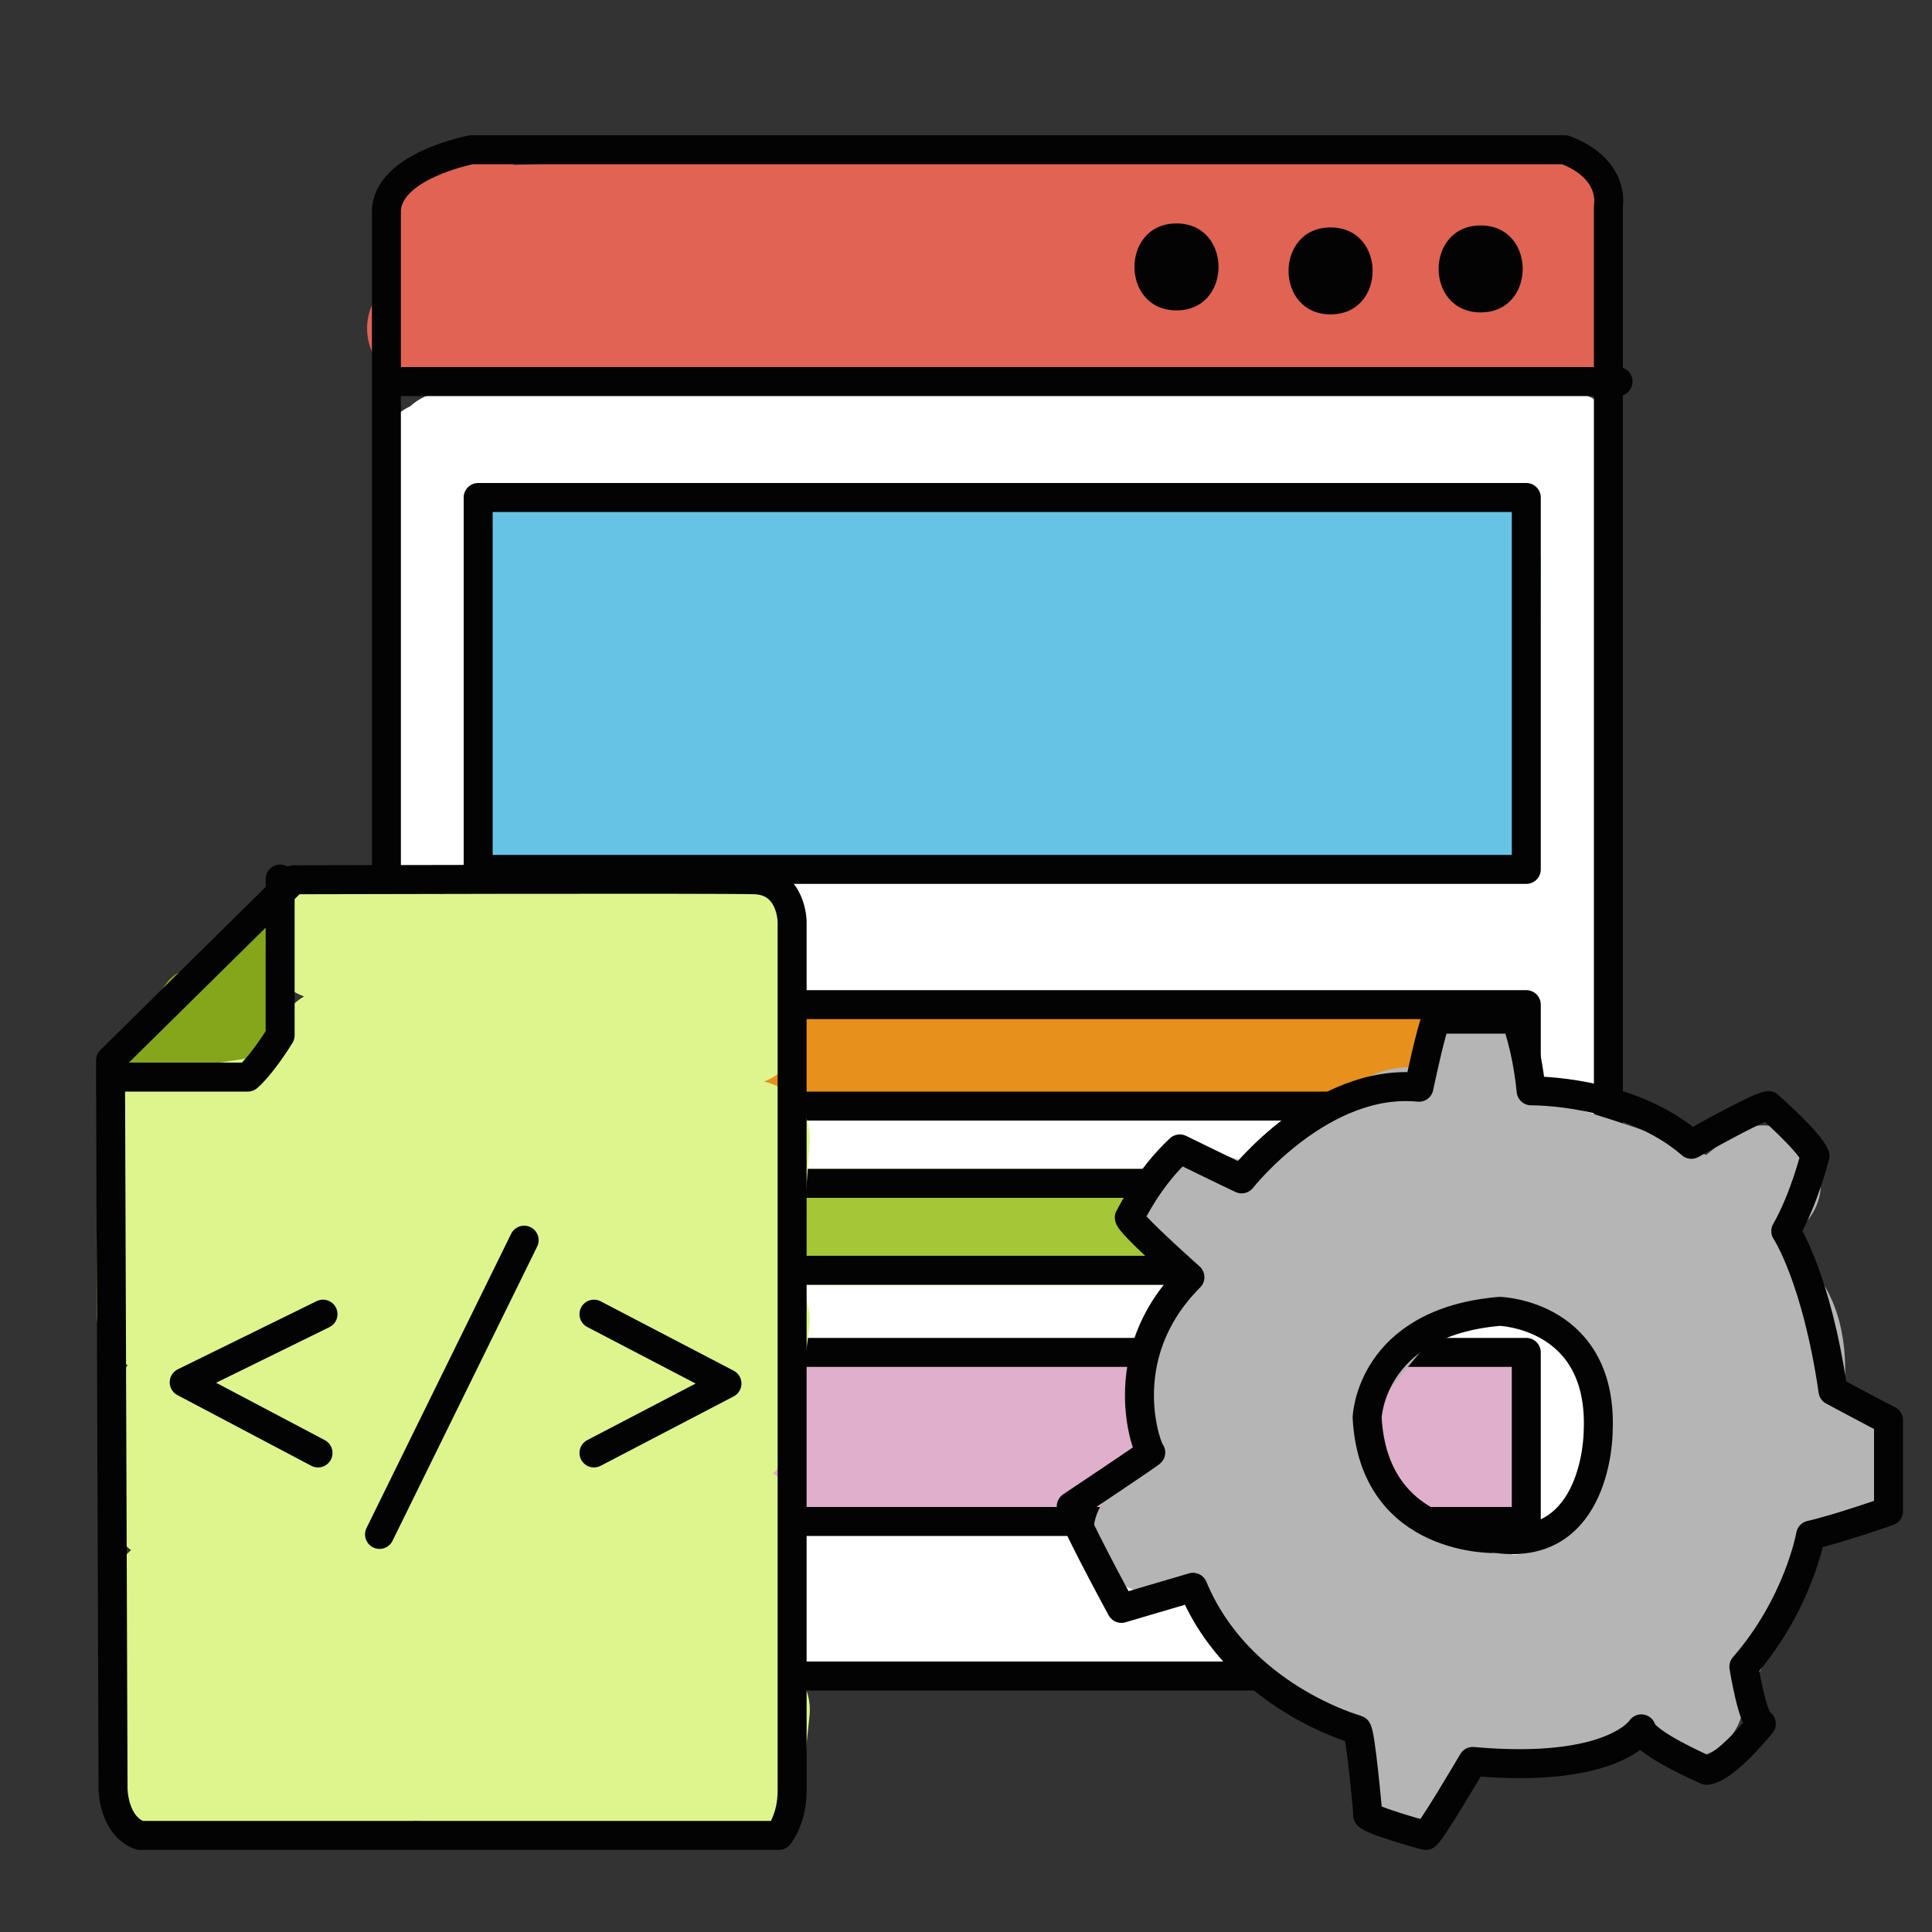 <?xml version="1.0" encoding="utf-8"?>
<!-- Generator: Adobe Illustrator 16.0.3, SVG Export Plug-In . SVG Version: 6.00 Build 0)  -->
<!DOCTYPE svg PUBLIC "-//W3C//DTD SVG 1.1//EN" "http://www.w3.org/Graphics/SVG/1.1/DTD/svg11.dtd">
<svg version="1.1" id="Capa_1" xmlns="http://www.w3.org/2000/svg" xmlns:xlink="http://www.w3.org/1999/xlink" x="0px" y="0px"
	 width="400px" height="400px" viewBox="0 0 400 400" enable-background="new 0 0 400 400" xml:space="preserve">
<rect x="0" y="0" width="400" height="400" fill="#333333" stroke="none"/>
<g id="colores-pantalla">
	
		<polyline fill="none" stroke="#FFFFFF" stroke-width="24" stroke-linecap="round" stroke-linejoin="round" stroke-miterlimit="10" points="
		93,93 324,93 324,334 99,337 93,329.5 316,326 90,323 90,191.5 90,95 93,189 318,189 316,197 99,198 87,204.5 93,236.5 319.5,235 
		321,270 84.5,273.5 	"/>
	
		<line fill="none" stroke="#E7901C" stroke-width="24" stroke-linecap="round" stroke-linejoin="round" stroke-miterlimit="10" x1="108" y1="219" x2="305" y2="219"/>
	
		<line fill="none" stroke="#A4C637" stroke-width="24" stroke-linecap="round" stroke-linejoin="round" stroke-miterlimit="10" x1="108" y1="254" x2="307" y2="254"/>
	
		<polyline fill="none" stroke="#E0AFCC" stroke-width="24" stroke-linecap="round" stroke-linejoin="round" stroke-miterlimit="10" points="
		108,290 305,290 305,300 305,305 108,305 	"/>
	
		<polyline fill="none" stroke="#67C3E6" stroke-width="24" stroke-linecap="round" stroke-linejoin="round" stroke-miterlimit="10" points="
		108,116 307,116 306.557,168.5 108,170.5 108,136 290,135 290.5,149.5 125,154.5 	"/>
	<path fill="none" stroke="#E06353" stroke-width="24" stroke-linecap="round" stroke-linejoin="round" stroke-miterlimit="10" d="
		M88,68h234c0,0,3.443-32.677-6-22.5l-53-1.964L204.25,45.5L262,53l-79.5-9.464L96,46.5l3-2.964L90.5,49.5l92,6.177"/>
</g>
<g id="Pantalla">
	<path fill="none" stroke="#040303" stroke-width="6" stroke-linecap="round" stroke-linejoin="round" stroke-miterlimit="10" d="
		M245.068,55.72"/>
	<g>
		<g>
			<path fill="#040303" d="M243.582,64.262c11.607,0,11.607-18,0-18S231.975,64.262,243.582,64.262L243.582,64.262z"/>
		</g>
	</g>
	<g>
		<g>
			<path fill="#040303" d="M275.482,65.09c11.607,0,11.607-18,0-18C263.876,47.09,263.876,65.09,275.482,65.09L275.482,65.09z"/>
		</g>
	</g>
	<g>
		<g>
			<path fill="#040303" d="M306.557,64.677c11.607,0,11.607-18,0-18C294.95,46.677,294.949,64.677,306.557,64.677L306.557,64.677z"
				/>
		</g>
	</g>
	
		<rect x="99" y="280" fill="none" stroke="#040303" stroke-width="6" stroke-linecap="round" stroke-linejoin="round" stroke-miterlimit="10" width="217" height="35"/>
	
		<rect x="99" y="245" fill="none" stroke="#040303" stroke-width="6" stroke-linecap="round" stroke-linejoin="round" stroke-miterlimit="10" width="217" height="18"/>
	
		<rect x="99" y="208" fill="none" stroke="#040303" stroke-width="6" stroke-linecap="round" stroke-linejoin="round" stroke-miterlimit="10" width="217" height="21"/>
	
		<rect x="99" y="103" fill="none" stroke="#040303" stroke-width="6" stroke-linecap="round" stroke-linejoin="round" stroke-miterlimit="10" width="217" height="77"/>
	
		<line fill="none" stroke="#040303" stroke-width="6" stroke-linecap="round" stroke-linejoin="round" stroke-miterlimit="10" x1="82" y1="79" x2="335" y2="79"/>
	<path fill="none" stroke="#040303" stroke-width="6" stroke-linecap="round" stroke-linejoin="round" stroke-miterlimit="10" d="
		M97.607,31C97.607,31,80,34.34,80,43.869v285.875c0,0,2.992,16.257,17.537,17.257h225.178c0,0,8.285-0.446,10.285-12.877V42.626
		c0,0,1.556-7.626-9.009-11.626H97.607z"/>
</g>
<g id="colores-engranaje">
	<path fill="none" stroke="#B6B5B5" stroke-width="24" stroke-linecap="round" stroke-linejoin="round" stroke-miterlimit="10" d="
		M306.384,223l-2.05,12.667c0,0,52,14,48.333,18.333S365,245,365,245s-14,16.333-2,23s5,29.5,5,29.5l12,4.833L362.667,315
		c0,0-8.333,36.333-18,32s4.333,5,4.333,5l-14-3.333c0,0-37,8.333-41,3.333s-2,15.333-2,15.333s8.668-11.999-20.666-27.666
		c0,0-24.668-23-18.334-24.667s-14.666,2.684-14.666,2.684s15.333-15.351,11.333-25.351s11-33.47,13-35.567s-16-7.099-16-7.099
		s14.334,12.332,32.667-8.334s20,4.001,20.333-0.666S305,259,305,259s36.622,0.835,28.08,9.667c0,0,31.254,10.332,16.254,35.666
		c0,0-7.333,37.334-53,28.334c0,0-60-34.667-8-72.667c0,0,47.659-24.143,54.333,31c0,0-12.666,67-40.333,37c0,0-83.333-27.333-9-65
		c0,0-38.555,38.843-20.667,43.667"/>
</g>
<g id="Engranaje">
	<path fill="none" stroke="#040303" stroke-width="6" stroke-linecap="round" stroke-linejoin="round" stroke-miterlimit="10" d="
		M283.052,293.493c0,0,0.613-19.695,27.438-21.994c0,0,21.61,0.612,20.385,25.136c0,0-0.153,24.678-20.846,21.918
		C310.027,318.553,284.432,319.626,283.052,293.493z"/>
	<path fill="none" stroke="#040303" stroke-width="6" stroke-linecap="round" stroke-linejoin="round" stroke-miterlimit="10" d="
		M246.363,264.43c0,0-13.152-11.678-12.539-12.443c0.613-0.767,3.693-7.832,10.438-14.115c0,0,11.426,5.587,12.807,6.201
		c0,0,16.494-20.969,36.711-18.971c0,0,2.531-12.102,3.566-14.102h16.438c0,0,2.243,5.247,3.22,14.846
		c0,0,20.077-0.289,33.184,11.072c0,0,13.563-7.721,15.939-8.027c0,0,8.353,7.317,9.656,10.385c0,0-2.223,8.945-6.056,15.613
		c0,0,6.364,9.568,9.774,33.06c0,0,10.499,5.622,11.499,6.081v18.854c0,0-10.503,3.678-16.135,4.943c0,0-2.476,14.215-13.815,27.242
		c0,0,1.771,11.188,3.61,11.803c0,0-7.314,9.195-11.299,9.656c0,0-12.777-5.519-13.544-8.584c0,0-5.775,9.351-34.896,6.744
		c0,0-9.171,15.633-9.785,15.326c0,0-13.015-3.525-11.942-4.443c0,0-1.524-17.319-2.293-17.473c0,0-24.479-6.707-33.905-29.467
		l-14.827,4.368c0,0-11.266-20.69-10.346-21.151c0,0,16.896-11.266,16.438-11.149C237.8,300.813,229.753,281.04,246.363,264.43z"/>
</g>
<g id="colores-hoja">
	<path fill="none" stroke="#85A61B" stroke-width="24" stroke-linecap="round" stroke-linejoin="round" stroke-miterlimit="10" d="
		M306.384,220.333"/>
	
		<polyline fill="none" stroke="#85A61B" stroke-width="15" stroke-linecap="round" stroke-linejoin="round" stroke-miterlimit="10" points="
		52.506,198.333 51,211 45.333,215.667 33.333,218.5 40.5,208 	"/>
	<path fill="none" stroke="#DDF58C" stroke-width="24" stroke-linecap="round" stroke-linejoin="round" stroke-miterlimit="10" d="
		M67,195h87l-85,21.667l85-4c0,0-118.666,22.666-120.333,20.666s122,2.334,122,2.334L154.333,254L32,251.333V272l123.667,1.333
		l-3,22.176l-117-5.176l-1.333,21l119,3.667l-0.667,21.333L35,330l-1.667,17l122.333,7L154,369.667L35.333,361.5l0.333,8.5H76"/>
</g>
<g id="Hoja">
	
		<polyline fill="none" stroke="#040303" stroke-width="6" stroke-linecap="round" stroke-linejoin="round" stroke-miterlimit="10" points="
		122.975,272.081 150.509,286.45 122.975,300.818 	"/>
	
		<line fill="none" stroke="#040303" stroke-width="6" stroke-linecap="round" stroke-linejoin="round" stroke-miterlimit="10" x1="108.52" y1="256.766" x2="78.577" y2="317.684"/>
	
		<polyline fill="none" stroke="#040303" stroke-width="6" stroke-linecap="round" stroke-linejoin="round" stroke-miterlimit="10" points="
		66.875,272.081 38.137,286.191 65.843,300.818 	"/>
	<path fill="none" stroke="#040303" stroke-width="6" stroke-linecap="round" stroke-linejoin="round" stroke-miterlimit="10" d="
		M23,223h28.301c0,0,2.699-2.2,6.699-8.654V182"/>
	<path fill="none" stroke="#040303" stroke-width="6" stroke-linecap="round" stroke-linejoin="round" stroke-miterlimit="10" d="
		M60.788,182.145l-37.913,37.396l0.532,150.828c0,0,0.024,7.631,5.57,9.631h132.288c0,0,2.735-3.291,2.735-9.229V190.856
		c0,0-0.013-8.475-7.756-8.711C148.5,181.908,60.788,182.145,60.788,182.145z"/>
</g>
</svg>

